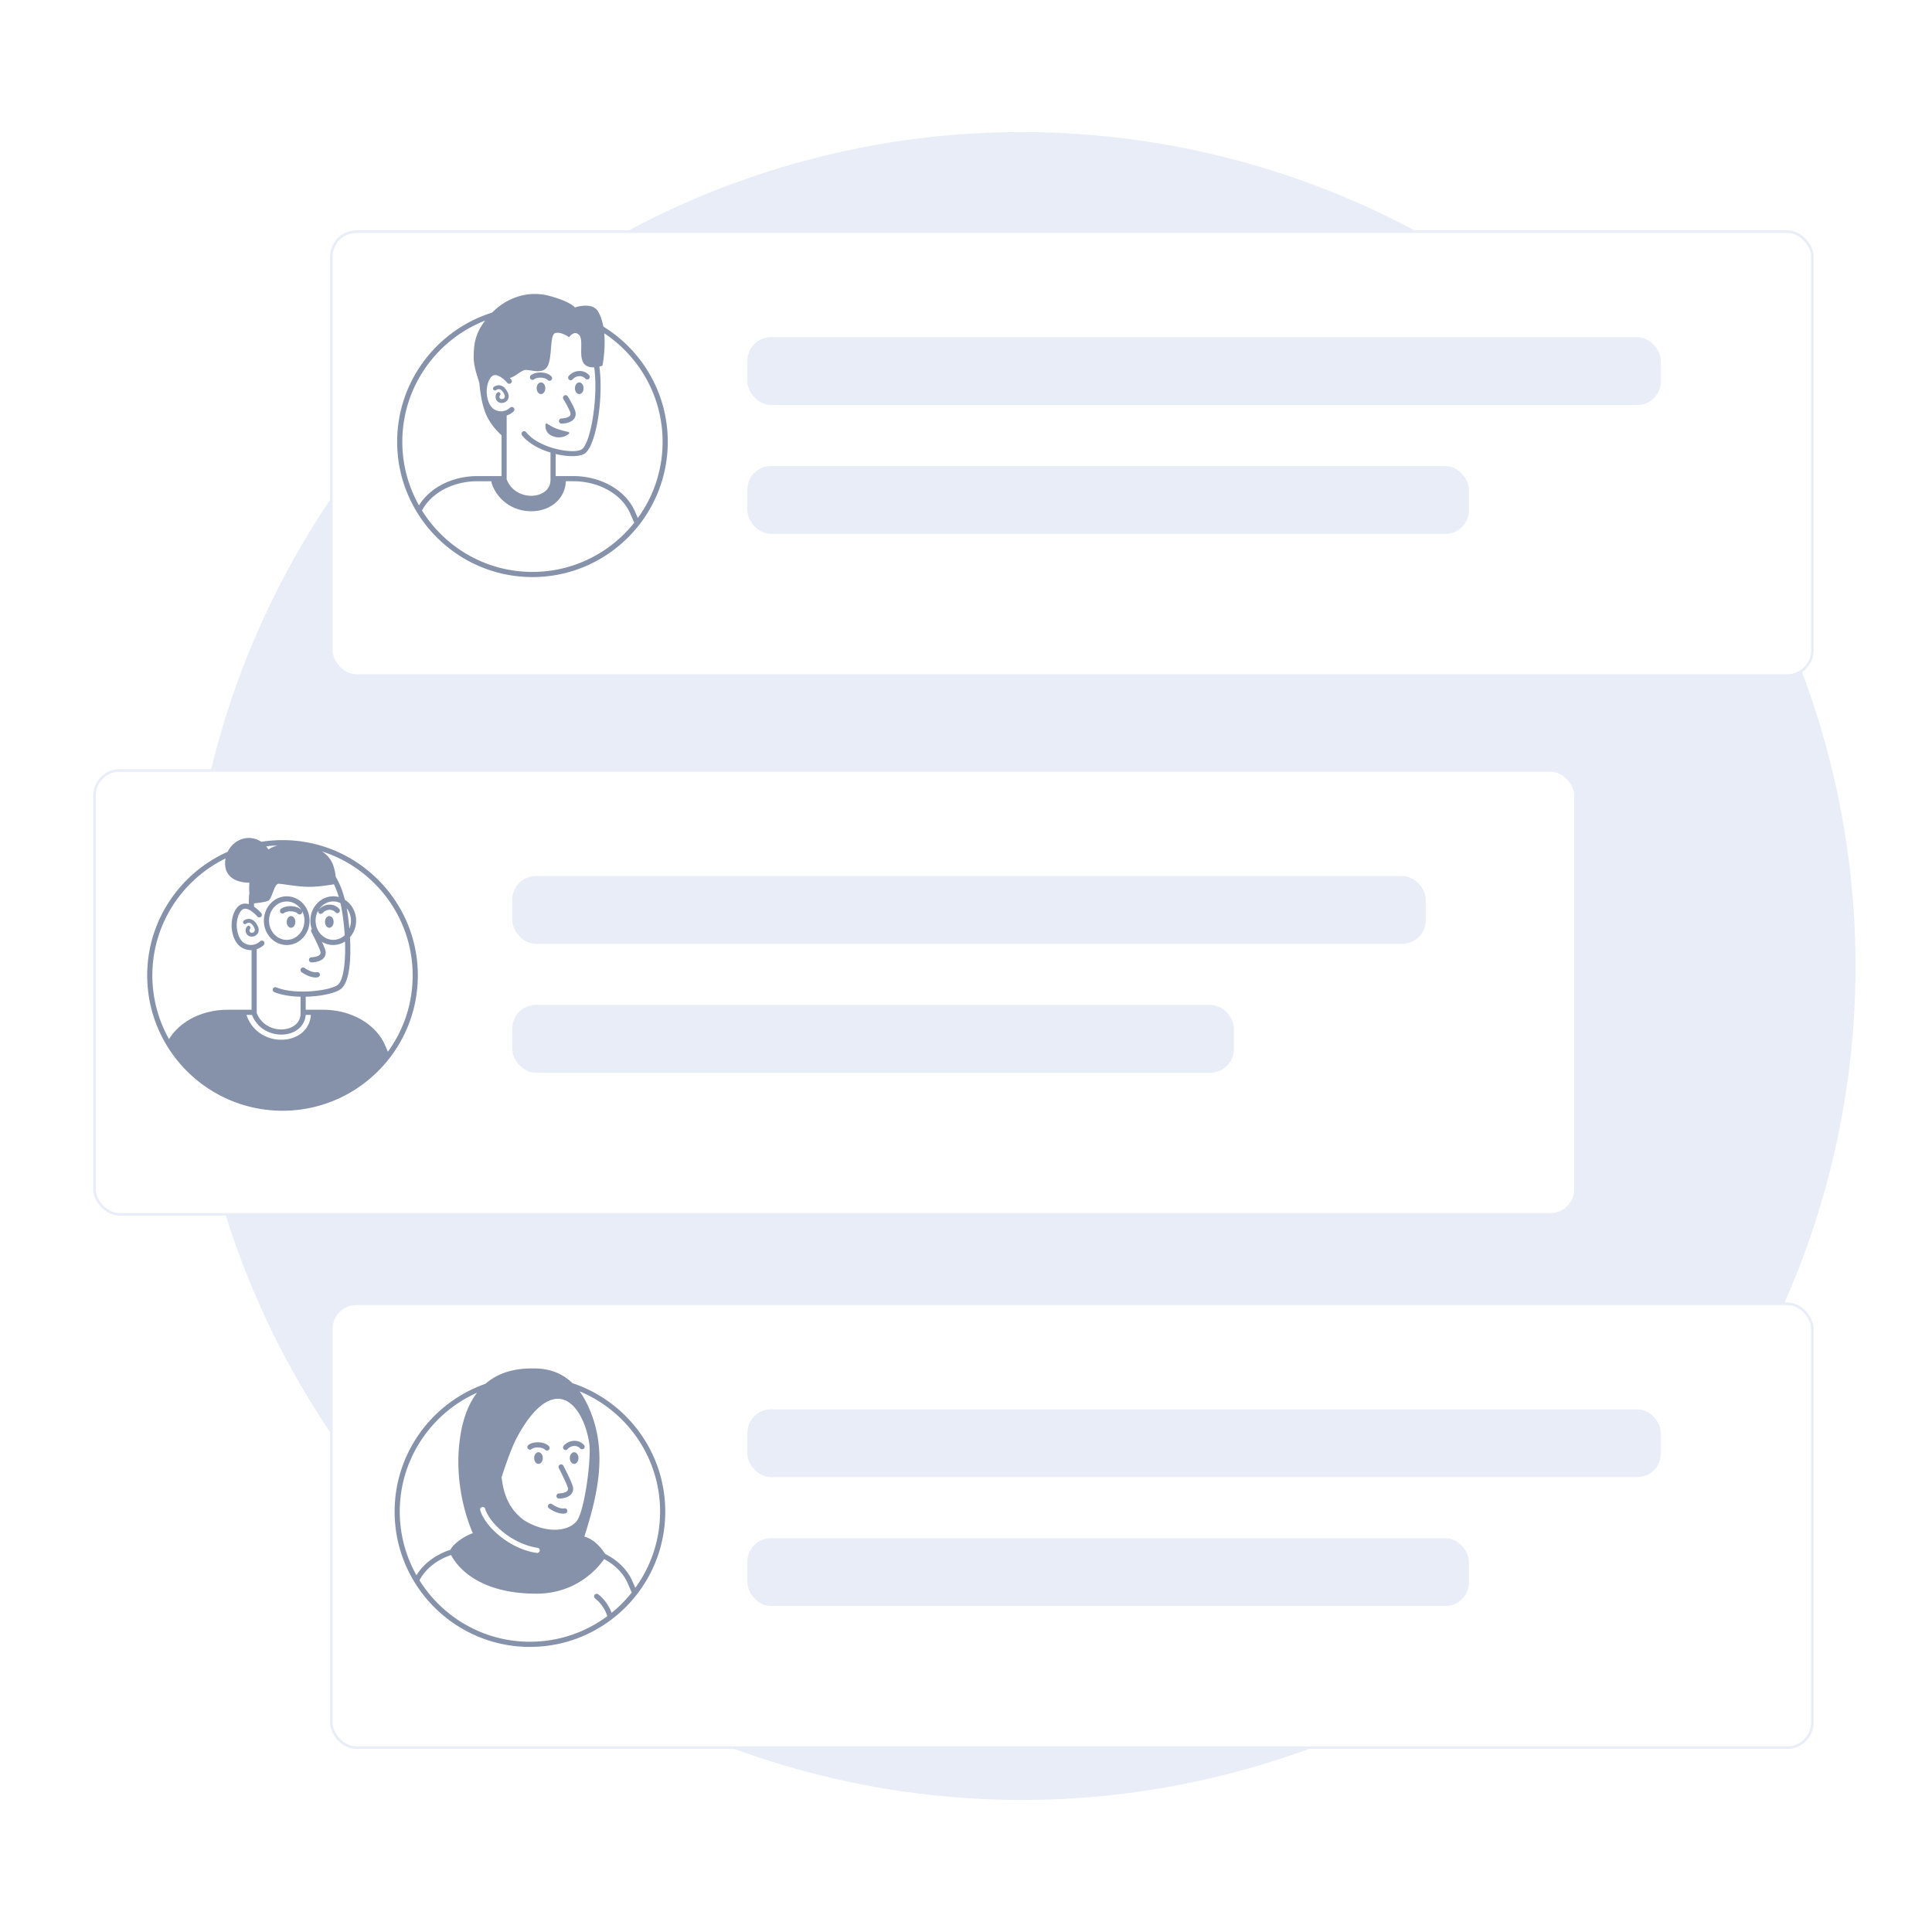 <svg xmlns="http://www.w3.org/2000/svg" viewBox="0 0 1080 1080"><defs><filter id="A" filterUnits="userSpaceOnUse"><feOffset dx="10.08" dy="10.08"/><feGaussianBlur result="A" stdDeviation="14.41"/><feFlood flood-color="#c0dbfc" flood-opacity=".75"/><feComposite in2="A" operator="in"/><feComposite in="SourceGraphic"/></filter></defs><circle cx="571.07" cy="540" r="466.18" fill="#e8edf8"/><rect x="175.14" y="119.41" width="827.88" height="248.12" rx="14" fill="#fff" filter="url(#A)" stroke="#e8edf8" stroke-miterlimit="10" stroke-width="1.44"/><rect x="42.75" y="420.61" width="827.88" height="248.12" rx="14" fill="#fff" filter="url(#A)" stroke="#e8edf8" stroke-miterlimit="10" stroke-width="1.44"/><rect x="175.14" y="718.73" width="827.88" height="248.12" rx="14" fill="#fff" filter="url(#A)" stroke="#e8edf8" stroke-miterlimit="10" stroke-width="1.44"/><path d="M144.01 521.9c.48-.72 1.11-2.25-.06-4.48-1.11-2.12-2.48-3.36-4.08-3.67-2.02-.4-3.56.85-3.62.91a1.09 1.09 0 0 0-.13 1.53c.37.45 1.05.52 1.51.14.03-.01.85-.65 1.83-.45.91.2 1.8 1.08 2.56 2.55.33.65.65 1.58.17 2.28-.32.48-.98.76-1.6.71-.33-.03-.75-.16-.95-.62-.33-.79-.13-1.2.13-1.5a1.09 1.09 0 0 0-.12-1.53 1.09 1.09 0 0 0-1.53.12c-.89 1.05-1.07 2.38-.48 3.76.48 1.08 1.5 1.8 2.74 1.92.13.01.26.01.37.01 1.28 0 2.54-.63 3.23-1.67zm42.49-6.54c0-1.8-1.08-3.26-2.41-3.26s-2.41 1.46-2.41 3.26 1.08 3.26 2.41 3.26 2.41-1.46 2.41-3.26zm-21.4 0c0-1.8-1.08-3.26-2.41-3.26s-2.41 1.46-2.41 3.26 1.08 3.26 2.41 3.26 2.41-1.46 2.41-3.26zm7.95-.7c0-7.51-5.72-13.61-12.76-13.61s-12.78 6.11-12.78 13.61c0 7.51 5.73 13.61 12.78 13.61 7.04 0 12.76-6.11 12.76-13.61zm-2.88 0c0 5.92-4.42 10.73-9.88 10.73s-9.9-4.81-9.9-10.73 4.44-10.73 9.9-10.73c3.44 0 6.48 1.93 8.26 4.86-.27-.33-1.92-2.05-5.63-2.22-3.85-.19-5.73 1.41-5.95 1.58-.59.53-.63 1.46-.12 2.05.53.59 1.44.63 2.05.1.03-.01 1.24-.99 3.88-.86 2.58.13 3.57 1.2 3.62 1.24a1.47 1.47 0 0 0 1.08.49c.33 0 .66-.12.94-.35.45-.39.61-.98.45-1.51.84 1.58 1.33 3.4 1.33 5.36zm7.67 31.58c.75-.24 1.17-1.05.92-1.82-.23-.75-1.02-1.17-1.77-.94-.12.03-2.46.5-6.76-2.39-.66-.45-1.56-.27-2 .39s-.27 1.56.39 2c3.63 2.46 6.3 2.94 7.81 2.94.81 0 1.28-.13 1.41-.17h0zm-95.55-.97c0 41.71 33.93 75.64 75.64 75.64s75.64-33.93 75.64-75.64-33.93-75.64-75.64-75.64c-4.03 0-8 .33-11.86.94-1.46-.99-3.26-1.79-5.52-2.06-5.53-.66-10.82 2.56-13.28 7.64-26.47 11.78-44.98 38.32-44.98 69.12zm43.78-65.39a14.58 14.58 0 0 0-.13 4.49c.85 6.77 7.53 9.12 13.51 9.05-.2 2.13-.19 4.06-.06 5.71-.26 2.35-.32 4.52-.3 6.3-.71-.22-1.44-.33-2.19-.3-1.8.04-3.4.92-4.62 2.55-2.58 3.44-3.47 8.96-2.28 14.06.94 3.96 2.95 6.9 5.66 8.26 1.63.82 3.2 1.14 4.64 1.14a1.76 1.76 0 0 0 .33-.03v33.35h-13.38c-14.28 0-26.75 6.56-32.76 16.41-5.92-10.53-9.32-22.66-9.32-35.59 0-28.7 16.71-53.56 40.9-65.39zm63.6 28.24s-.52-.65-1.43-1.24c-.89-.59-2.22-1.17-3.9-1.17-3.64 0-5.71 2.26-6.09 2.75 1.79-2.74 4.73-4.54 8.05-4.54 1.43 0 2.78.35 4.01.94a57.2 57.2 0 0 1 .78 3.9c.81 4.78 1.34 9.54 1.61 14.06-1.71 1.6-3.95 2.56-6.4 2.56-5.45 0-9.88-4.81-9.88-10.73 0-2.16.58-4.16 1.6-5.85-.29.62-.12 1.37.45 1.79.24.19.55.27.85.27.43 0 .86-.19 1.15-.56.03-.04.37-.48 1.02-.89a5.27 5.27 0 0 1 2.85-.82c1.96 0 3.04 1.28 3.1 1.33.5.61 1.41.71 2.02.2.61-.49.71-1.38.22-2zm-3.38 20.15c2.41 0 4.65-.72 6.57-1.96.45 12.17-1.02 21.97-4.11 24.29-4.15 3.11-23.45 5.78-34.33 1.33-.73-.3-1.58.04-1.87.78-.3.73.04 1.58.78 1.89 4.11 1.67 9.38 2.45 14.68 2.56v9.36c0 5.34-4.26 8.01-8.26 8.72-5.98 1.07-13.43-1.69-16.24-8.98v-35.67c1.74-.59 3.13-1.53 3.9-2.31.56-.56.56-1.48 0-2.05s-1.48-.56-2.05 0c-.14.14-3.69 3.54-8.41 1.18-1.92-.97-3.43-3.28-4.15-6.35-1.01-4.24-.29-8.92 1.77-11.67.71-.94 1.46-1.38 2.39-1.4.03-.01.06-.01.09-.01 2.59 0 5.78 3.13 6.79 4.35.52.62 1.43.69 2.03.19s.69-1.43.19-2.03c-.27-.33-1.86-2.19-4.02-3.63a29.51 29.51 0 0 1-.03-1.87c2.16-.22 6.15-.72 7.82-1.41 2.35-.98 3.33-9.6 5.92-9.55 2.59.06 10.33 1.71 17.19 1.71 5.1 0 11.02-.95 13.72-1.43 1.04 2.09 1.96 4.47 2.75 7.16-.99-.27-2.05-.43-3.13-.43-7.04 0-12.76 6.11-12.76 13.61 0 1.64.27 3.2.78 4.65-.42.43-.55 1.09-.24 1.66 2.42 4.62 5 10.14 5.11 11.37.06.56-.07.98-.4 1.35-1.05 1.15-3.75 1.43-4.61 1.43-.79 0-1.44.65-1.43 1.44a1.42 1.42 0 0 0 1.43 1.44c.48 0 4.64-.06 6.74-2.36.88-.98 1.27-2.2 1.14-3.57-.1-1.07-1.01-3.28-2.06-5.58 1.87 1.14 4.02 1.79 6.31 1.79h0zm-36.26-53.43c-.33-.55-.75-1.14-1.22-1.73a74.85 74.85 0 0 1 6.19-.52c-1.8.58-3.47 1.33-4.97 2.25zm20.83 92.49h2.9c-.43 8.1-7.26 13.89-16.57 13.89-8.7 0-16.22-5.17-19.18-13.2-.07-.23-.14-.46-.19-.69h3.03c2.92 7.52 9.93 11.01 16.38 11.01 1.02 0 2.05-.09 3.03-.26 6.15-1.09 10.23-5.27 10.6-10.75zm9.11-91.38c29.38 9.35 50.71 36.9 50.71 69.33 0 15.92-5.14 30.64-13.85 42.63l-1.64-3.76c-5.16-11.78-19-19.69-34.49-19.69h-9.81v-7.29c8.46-.19 16.51-1.94 19.59-4.25 4.91-3.69 5.86-16.5 5.16-29 2.12-2.43 3.43-5.68 3.43-9.25 0-4.97-2.54-9.32-6.28-11.7-1.24-4.91-2.94-9.21-5.11-12.81-.66-5.24-1.9-10.49-7.71-14.21h0zm16.22 38.71c0 1.58-.33 3.08-.89 4.44a155.75 155.75 0 0 0-1.37-10.79c-.04-.22-.09-.4-.12-.61 1.47 1.87 2.38 4.31 2.38 6.96z" fill="#8592aa"/><g fill="#e8edf8"><rect x="286.37" y="489.7" width="510.65" height="37.9" rx="13.15"/><rect x="286.37" y="561.74" width="403.39" height="37.9" rx="13.15"/><rect x="417.78" y="787.82" width="510.65" height="37.9" rx="13.15"/><rect x="417.78" y="859.86" width="403.39" height="37.9" rx="13.15"/><rect x="417.78" y="188.5" width="510.65" height="37.9" rx="13.15"/><rect x="417.78" y="260.53" width="403.39" height="37.9" rx="13.15"/></g><path d="M320.37 831.78c-.23-2.39-4.57-10.76-5.43-12.42-.37-.71-1.24-.98-1.94-.61-.71.37-.98 1.24-.61 1.94 2.42 4.64 5 10.14 5.11 11.37.06.56-.07.98-.4 1.35-1.05 1.15-3.75 1.43-4.61 1.43a1.45 1.45 0 0 0-1.44 1.44 1.45 1.45 0 0 0 1.44 1.44c.46 0 4.64-.07 6.73-2.38.88-.97 1.27-2.2 1.14-3.57h.01zm-14.57-20.92a1.39 1.39 0 0 0 .92-.33c.61-.5.69-1.38.2-1.99-.17-.22-1.8-2.09-5.69-2.28-3.86-.17-5.75 1.41-5.95 1.6a1.44 1.44 0 0 0-.12 2.03 1.44 1.44 0 0 0 2.03.12c.03-.03 1.24-1.01 3.88-.86 2.58.13 3.56 1.2 3.6 1.24.29.32.69.49 1.09.49h.03zm18.49-1.23a1.45 1.45 0 0 0 2.02.2c.61-.49.71-1.38.22-2-.07-.1-1.94-2.41-5.33-2.41h0c-4.01 0-6.09 2.75-6.18 2.87-.48.63-.33 1.54.3 2.02.26.2.56.29.86.29a1.45 1.45 0 0 0 1.15-.58c.07-.09 1.38-1.71 3.88-1.71h0a4.32 4.32 0 0 1 3.1 1.33h-.01zm-3.34 8.7c1.33 0 2.41-1.46 2.41-3.26s-1.08-3.26-2.41-3.26-2.41 1.46-2.41 3.26 1.08 3.26 2.41 3.26zm-22.35-3.27c0 1.8 1.08 3.26 2.41 3.26s2.41-1.46 2.41-3.26-1.08-3.26-2.41-3.26-2.41 1.46-2.41 3.26zm16.7 28.14c-.12.03-2.48.5-6.76-2.39-.66-.45-1.56-.27-2 .39s-.27 1.56.39 2c3.63 2.46 6.3 2.94 7.81 2.94.81 0 1.28-.13 1.41-.17.75-.24 1.17-1.05.92-1.82-.23-.75-1.02-1.15-1.77-.94h0zm-94.7 1.79c0 41.71 33.93 75.64 75.64 75.64s75.64-33.93 75.64-75.64c0-33.4-21.75-61.78-51.84-71.78-5.72-5.52-12.82-8.26-21.44-8.26-5.33 0-17.39.01-27.29 8.63-29.49 10.33-50.71 38.42-50.71 71.4zm46.07-66.45c-4.08 5.3-7.41 12.71-9.15 22.99-4.55 26.91 4.11 49.42 6.8 55.54-4.67 1.53-11.01 5.96-12.51 9.25-8.28 2.69-15.04 7.77-19 14.26-5.94-10.53-9.34-22.68-9.34-35.6 0-29.59 17.78-55.09 43.19-66.44zm62.59 27.49c1.67 7.25-2.36 38.61-6.86 44.23-4.9 6.09-17.33 7.1-29.58-.52-9.05-6.77-11.44-15.67-12.43-23.99 0 0 4.75-14.87 8.21-21.48 5.91-11.3 13.53-20.95 21.57-22.22 10.33-1.61 17.2 12.03 19.09 23.97zm-27.55 60.75c-.07.75-.69 1.31-1.43 1.31h-.13c-.45-.04-10.93-1.07-21.64-10.17-8.46-7.19-10.03-13.48-10.08-13.74-.19-.78.29-1.54 1.07-1.73a1.43 1.43 0 0 1 1.73 1.05c.01.06 1.48 5.71 9.16 12.23 9.96 8.47 19.92 9.48 20.03 9.48.78.09 1.37.78 1.3 1.57zm67.28-21.79c0 15.92-5.14 30.64-13.85 42.63l-1.64-3.76c-2.84-6.48-8.33-11.78-15.26-15.24-1.7-2.68-5.75-8.08-11.58-9.67 6.79-21.41 12.48-44.14 4.61-66.7-2-5.75-4.42-10.57-7.29-14.49 26.39 10.92 45.01 36.94 45.01 67.24zm-134.5 38.41c3.37-6.41 9.74-11.45 17.66-14.15 2.46 4.83 13.46 21.61 47.69 21.62 22.91 0 34.86-14.95 37.86-19.32 5.98 3.16 10.69 7.81 13.17 13.46l2.28 5.23c-3.33 4.18-7.1 8-11.27 11.35a22.14 22.14 0 0 0-1.38-3.07c-2.56-4.74-5.96-7.2-6.11-7.3-.65-.46-1.54-.3-2.02.35a1.45 1.45 0 0 0 .33 2c.3.22 4.78 3.56 6.79 9.88-12.1 8.98-27.06 14.29-43.25 14.29-26.02 0-48.88-13.74-61.75-34.35zm77.98-648.03a1.45 1.45 0 0 0 1.44 1.44c.46 0 4.64-.07 6.73-2.38.88-.97 1.27-2.2 1.14-3.57-.24-2.43-3.7-8.15-4.39-9.28-.42-.68-1.31-.89-1.99-.48s-.89 1.31-.48 1.99c1.58 2.55 3.85 6.73 3.98 8.04.06.56-.07.98-.4 1.35-1.04 1.15-3.73 1.43-4.6 1.43a1.45 1.45 0 0 0-1.44 1.44h.01zm-6.53 1.5a.64.64 0 0 0-1.01.46c-.16 1.76.13 5.17 4.44 6.64 3.99 1.37 7.06-.26 8.56-1.38.45-.33.29-1.04-.26-1.15-1.44-.3-3.85-.88-6.02-1.63-2.56-.89-4.64-2.19-5.72-2.94h.01zm-25.42-11.61c1.28 0 2.52-.63 3.23-1.67.48-.72 1.11-2.25-.06-4.48-1.11-2.12-2.48-3.36-4.08-3.67-2.02-.4-3.56.85-3.62.91a1.09 1.09 0 0 0-.13 1.53c.37.46 1.05.52 1.51.14.03-.01.85-.65 1.83-.45.91.2 1.8 1.08 2.56 2.55.33.65.65 1.58.17 2.28-.32.48-.97.76-1.6.71-.33-.03-.75-.16-.95-.62-.33-.79-.13-1.2.13-1.5a1.09 1.09 0 0 0-.12-1.53 1.09 1.09 0 0 0-1.53.12c-.89 1.05-1.07 2.38-.48 3.76.46 1.08 1.48 1.8 2.72 1.92.13.01.24.01.37.01h.01zm22.14-17.02c-3.83-.19-5.75 1.41-5.95 1.6a1.44 1.44 0 0 0-.12 2.03 1.44 1.44 0 0 0 2.03.12c.03-.03 1.24-.99 3.88-.86 2.58.13 3.56 1.2 3.6 1.24.29.32.69.49 1.09.49a1.41 1.41 0 0 0 .92-.35c.61-.5.69-1.38.2-1.99-.17-.22-1.8-2.09-5.69-2.28h.03zm21.38 2.03h0c1.96 0 3.05 1.27 3.1 1.33.5.61 1.41.71 2.02.2.61-.49.71-1.38.22-2-.07-.1-1.94-2.41-5.33-2.41h0c-4.01 0-6.09 2.75-6.18 2.87-.48.63-.33 1.54.3 2.02.26.2.56.29.86.29a1.45 1.45 0 0 0 1.15-.58c.07-.09 1.38-1.71 3.88-1.71h-.01zm-2.64 6.76c0 1.8 1.08 3.26 2.41 3.26s2.41-1.46 2.41-3.26-1.08-3.26-2.41-3.26-2.41 1.46-2.41 3.26zm-21.39 0c0 1.8 1.08 3.26 2.41 3.26s2.41-1.46 2.41-3.26-1.08-3.26-2.41-3.26-2.41 1.46-2.41 3.26zm-78 29.92c0 41.71 33.93 75.64 75.64 75.64s75.64-33.93 75.64-75.64c0-27.19-14.42-51.07-36.02-64.4-.56-3.05-1.5-5.98-2.98-8.46-3.36-5.59-12.89-2.22-12.89-2.22s-2.35-3.21-14.19-6.44c-11.54-3.13-23.45.56-32.11 9.32-30.72 9.61-53.08 38.34-53.08 72.19zm49.2-67.75c-5.79 7.53-6.41 13.72-6.41 20.75 0 5.27 2.68 12.29 3.07 13.83.37 1.56.81 12.63 4.9 20.05 2.55 4.64 5.76 7.87 7.59 9.48v22.82h-13.38c-14.28 0-26.75 6.56-32.76 16.41-5.92-10.53-9.32-22.66-9.32-35.59 0-30.79 19.25-57.15 46.32-67.76zm15.93 48.72c-.56-.56-1.48-.56-2.05 0-.14.14-3.69 3.54-8.41 1.18-1.92-.97-3.43-3.28-4.15-6.35-1.01-4.24-.29-8.92 1.77-11.67.71-.94 1.46-1.38 2.39-1.4.03-.01.06-.01.09-.01 2.59 0 5.78 3.13 6.79 4.35.5.61 1.41.69 2.03.19.61-.5.69-1.43.19-2.03a15.92 15.92 0 0 0-.81-.89c2.75-.62 5.5-3.49 8.02-4.34 2.69-.89 9.55 2.72 12.74-1.67 3.17-4.39 1.41-17.88 4.49-19.03s7.94 2.25 7.94 2.25 2.67-4.08 5.47-1.35c2.79 2.71-.26 11.35 2.56 15.76 1.34 2.09 3.77 2.54 5.98 2.43 2.32 17.14-2.03 42.14-6.84 45.74-4.12 3.08-24.02-.27-31.23-9.49-.49-.62-1.38-.73-2.02-.24-.62.5-.73 1.4-.24 2.03 3.47 4.42 9.61 7.69 15.88 9.61v15.23c0 5.34-4.26 8.01-8.26 8.72-5.98 1.07-13.43-1.69-16.24-8.98v-35.67c1.74-.59 3.13-1.53 3.9-2.31.56-.56.56-1.48 0-2.05zm83.26 19.03c0 15.92-5.14 30.64-13.85 42.63l-1.64-3.76c-5.16-11.78-19-19.69-34.49-19.69h-9.81v-12.35c3.3.79 6.54 1.21 9.32 1.21 3.13 0 5.69-.52 7.15-1.61 6.19-4.65 10.37-30.73 7.97-48.46 1.04-.23 1.73-.49 1.73-.49s1.83-8.98.99-18.12c19.65 13.04 32.63 35.35 32.63 60.65zm-134.49 38.44c5.11-9.77 17.14-16.38 31.06-16.38h7.69c.06.58.17 1.14.37 1.69 3.37 9.16 11.94 15.08 21.87 15.08 10.98 0 19-7 19.42-16.77h4.09c14.35 0 27.16 7.22 31.85 17.97l2.28 5.23c-13.34 16.74-33.89 27.5-56.91 27.5-26.02 0-48.87-13.73-61.73-34.32z" fill="#8592aa"/></svg>
